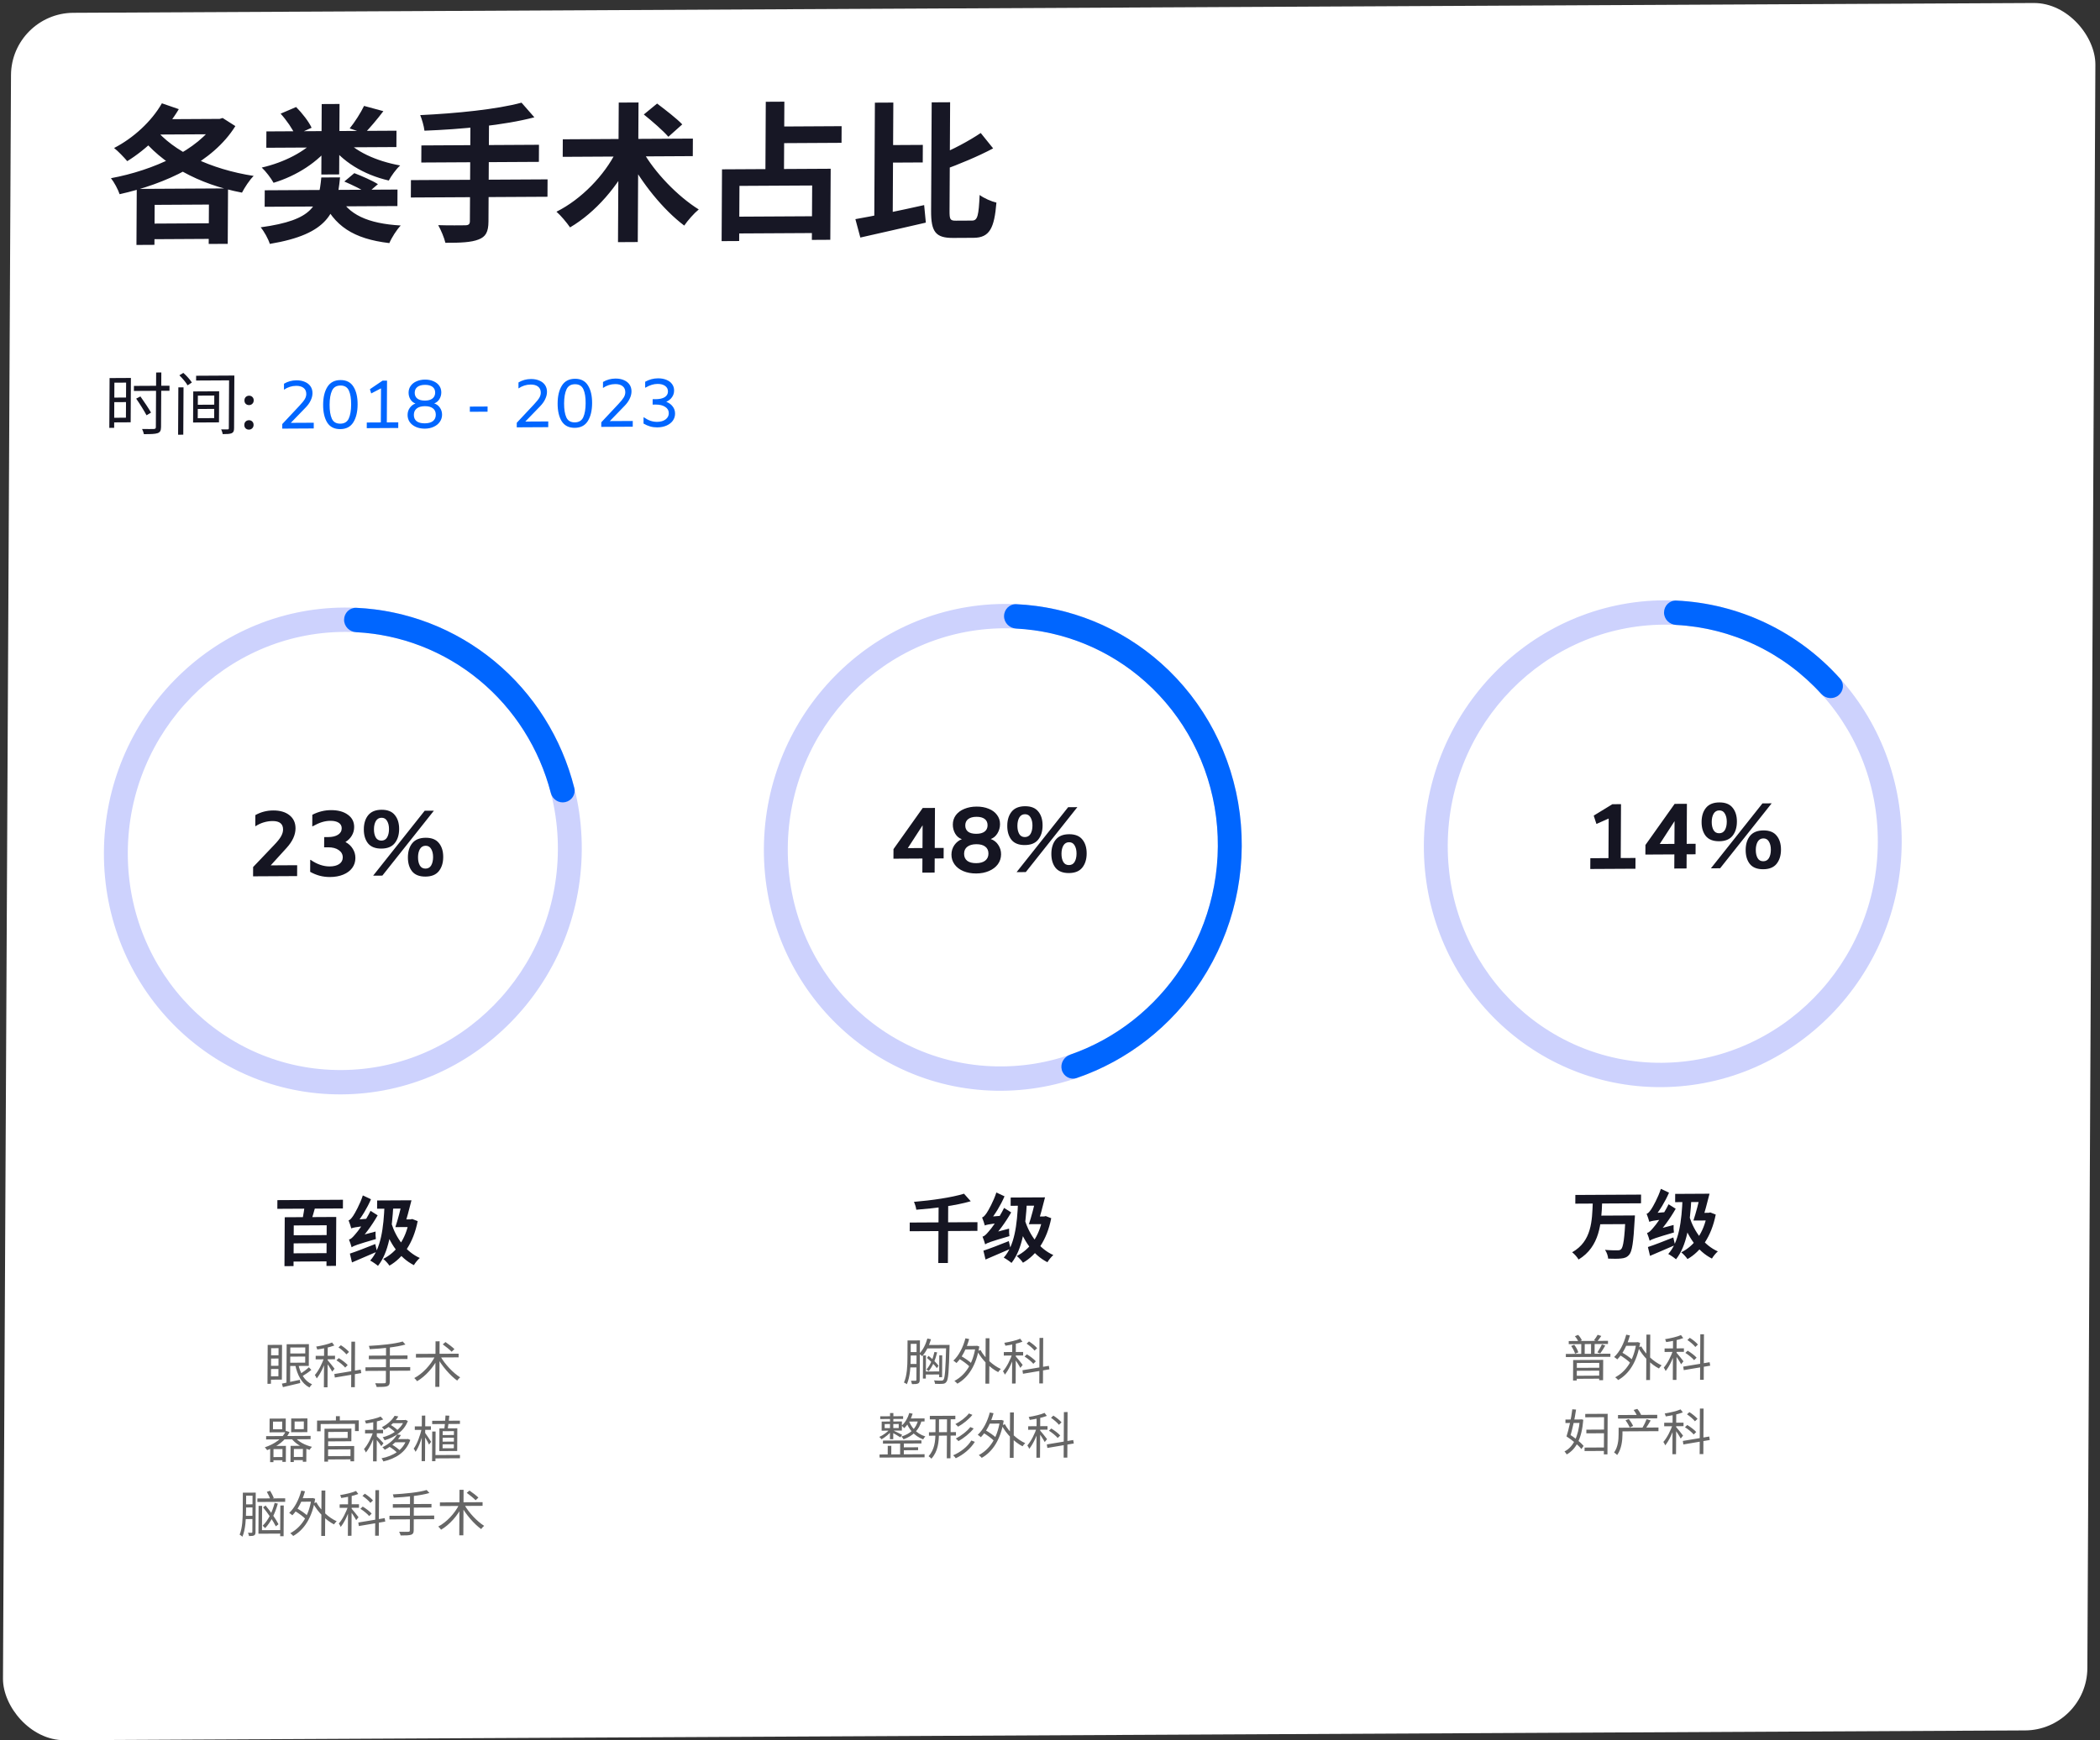 <svg width="339" height="281" viewBox="0 0 339 281" fill="none" xmlns="http://www.w3.org/2000/svg">
    <rect x="0" y="0" width="339" height="281" fill="#333333" stroke="none"/>
    <rect width="336.478" height="278.931" rx="10" transform="matrix(1 -0.005 -0.005 1 1.826 2.118)" fill="white"/>
    <path d="M93.915 137.198C93.798 158.905 76.434 176.597 55.132 176.714C33.831 176.831 16.657 159.329 16.774 137.622C16.891 115.914 34.254 98.222 55.556 98.105C76.858 97.988 94.032 115.491 93.915 137.198ZM20.631 137.6C20.526 157.137 35.982 172.889 55.154 172.783C74.325 172.678 89.952 156.755 90.058 137.219C90.163 117.683 74.707 101.931 55.535 102.036C36.363 102.141 20.736 118.064 20.631 137.6Z" fill="#CDD2FD"/>
    <path d="M55.545 100.071C55.551 98.985 56.437 98.095 57.52 98.146C65.667 98.524 73.478 101.53 79.812 106.756C86.168 112 90.677 119.183 92.709 127.244C92.968 128.269 92.294 129.291 91.256 129.519C90.207 129.75 89.186 129.082 88.918 128.047C87.064 120.879 83.029 114.494 77.365 109.821C71.715 105.16 64.76 102.461 57.499 102.082C56.416 102.025 55.54 101.156 55.545 100.071Z" fill="#0066FF"/>
    <path d="M47.972 139.709L47.963 141.464L40.853 141.503L40.861 140.003L44.225 136.475C44.778 135.902 45.161 135.425 45.373 135.044C45.585 134.663 45.692 134.297 45.694 133.947C45.699 133.027 45.131 132.57 43.991 132.577C43.521 132.579 43.046 132.652 42.565 132.794C42.094 132.937 41.643 133.149 41.212 133.432L41.221 131.617C42.104 131.122 43.06 130.872 44.09 130.866C45.2 130.86 46.079 131.115 46.726 131.632C47.383 132.148 47.709 132.861 47.705 133.771C47.699 134.811 47.223 135.854 46.278 136.899L43.698 139.733L47.972 139.709ZM55.764 135.962C56.273 136.229 56.666 136.592 56.943 137.05C57.231 137.499 57.373 137.998 57.37 138.548C57.367 139.158 57.194 139.694 56.852 140.156C56.509 140.617 56.027 140.975 55.406 141.229C54.784 141.482 54.079 141.611 53.289 141.615C52.709 141.618 52.154 141.551 51.625 141.414C51.106 141.277 50.587 141.065 50.069 140.778L50.079 138.843L50.139 138.843C51.175 139.557 52.203 139.911 53.223 139.906C53.863 139.902 54.374 139.774 54.755 139.522C55.136 139.26 55.328 138.904 55.331 138.454C55.333 137.964 55.12 137.57 54.692 137.273C54.264 136.965 53.685 136.813 52.955 136.817L52.325 136.821L52.334 135.171L52.964 135.167C53.644 135.163 54.179 135.036 54.571 134.783C54.962 134.531 55.159 134.185 55.161 133.745C55.163 133.355 55 133.056 54.671 132.848C54.352 132.64 53.903 132.537 53.323 132.54C52.873 132.543 52.417 132.615 51.957 132.758C51.506 132.9 51.01 133.123 50.468 133.426L50.408 133.426L50.418 131.566C51.371 131.071 52.372 130.821 53.422 130.815C54.562 130.809 55.471 131.054 56.148 131.55C56.835 132.036 57.177 132.704 57.172 133.554C57.169 134.054 57.042 134.515 56.79 134.936C56.547 135.348 56.206 135.689 55.764 135.962ZM61.565 137.025C60.595 137.03 59.877 136.749 59.41 136.182C58.953 135.604 58.727 134.846 58.732 133.906C58.737 132.966 58.971 132.209 59.434 131.637C59.907 131.054 60.629 130.76 61.599 130.755C62.569 130.75 63.282 131.036 63.739 131.613C64.206 132.181 64.437 132.934 64.432 133.874C64.427 134.814 64.188 135.576 63.715 136.158C63.251 136.731 62.535 137.02 61.565 137.025ZM70.043 130.904L61.721 141.389L60.236 141.397L68.558 130.912L70.043 130.904ZM61.572 135.735C61.982 135.733 62.288 135.561 62.49 135.22C62.691 134.869 62.794 134.423 62.797 133.883C62.8 133.353 62.697 132.914 62.489 132.565C62.291 132.216 61.992 132.043 61.592 132.045C61.192 132.047 60.886 132.224 60.674 132.575C60.472 132.926 60.37 133.367 60.367 133.897C60.364 134.437 60.462 134.881 60.66 135.23C60.858 135.569 61.162 135.737 61.572 135.735ZM68.68 141.546C67.71 141.551 66.992 141.27 66.525 140.702C66.068 140.125 65.842 139.366 65.847 138.426C65.852 137.486 66.086 136.73 66.549 136.158C67.022 135.575 67.744 135.281 68.714 135.276C69.684 135.27 70.397 135.556 70.854 136.134C71.321 136.701 71.552 137.455 71.547 138.395C71.542 139.335 71.303 140.096 70.83 140.679C70.367 141.251 69.65 141.54 68.68 141.546ZM68.687 140.256C69.097 140.253 69.403 140.082 69.605 139.741C69.807 139.389 69.909 138.944 69.912 138.404C69.915 137.874 69.812 137.435 69.604 137.086C69.406 136.737 69.107 136.563 68.707 136.566C68.307 136.568 68.001 136.745 67.789 137.096C67.587 137.447 67.485 137.887 67.482 138.417C67.479 138.957 67.577 139.402 67.775 139.751C67.973 140.09 68.277 140.258 68.687 140.256Z" fill="#151522"/>
    <path d="M43.531 217.166L45.531 217.155L45.501 222.771L43.501 222.782L43.503 222.238L44.943 222.23L44.968 217.694L43.528 217.702L43.531 217.166ZM43.522 218.846L45.282 218.837L45.279 219.365L43.519 219.374L43.522 218.846ZM43.513 220.542L45.273 220.533L45.27 221.053L43.51 221.062L43.513 220.542ZM43.211 217.168L43.771 217.165L43.737 223.445L43.177 223.448L43.211 217.168ZM46.275 217.063L46.867 217.06L46.833 223.428L46.24 223.511L46.275 217.063ZM46.571 217.062L49.867 217.043L49.848 220.555L46.552 220.573L46.555 220.046L49.267 220.031L49.28 217.575L46.568 217.59L46.571 217.062ZM46.579 218.557L49.531 218.541L49.528 219.045L46.576 219.061L46.579 218.557ZM45.505 223.419C46.226 223.279 47.331 223.041 48.412 222.803L48.465 223.323C47.472 223.568 46.439 223.806 45.67 223.986L45.505 223.419ZM48.146 220.253C48.466 221.763 49.171 223.007 50.376 223.528C50.239 223.649 50.054 223.882 49.957 224.043C48.705 223.402 48 222.061 47.649 220.351L48.146 220.253ZM49.863 220.779L50.261 221.201C49.803 221.58 49.209 221.983 48.751 222.249L48.425 221.867C48.859 221.601 49.501 221.133 49.863 220.779ZM52.322 217.334L52.906 217.331L52.87 224.011L52.285 224.014L52.322 217.334ZM50.961 218.933L54.081 218.916L54.078 219.484L50.958 219.501L50.961 218.933ZM52.344 219.142L52.719 219.3C52.393 220.429 51.745 221.833 51.125 222.58C51.07 222.413 50.928 222.165 50.824 222.03C51.404 221.387 52.05 220.135 52.344 219.142ZM53.604 216.775L53.97 217.261C53.232 217.553 52.127 217.775 51.214 217.908C51.183 217.772 51.104 217.573 51.041 217.437C51.946 217.288 52.995 217.05 53.604 216.775ZM52.861 219.595C53.068 219.81 53.831 220.774 54.006 221.013L53.627 221.487C53.437 221.104 52.818 220.155 52.58 219.844L52.861 219.595ZM56.725 216.646L57.317 216.643L57.277 223.994L56.685 223.998L56.725 216.646ZM53.969 221.869L58.229 221.157L58.322 221.717L54.054 222.436L53.969 221.869ZM54.64 217.569L55.026 217.215C55.504 217.516 56.07 217.969 56.34 218.304L55.922 218.698C55.668 218.364 55.11 217.887 54.64 217.569ZM54.309 219.651L54.687 219.297C55.205 219.606 55.834 220.083 56.129 220.425L55.727 220.827C55.432 220.477 54.827 219.976 54.309 219.651ZM65.005 216.616L65.45 217.102C64 217.534 61.631 217.763 59.686 217.853C59.671 217.702 59.6 217.462 59.545 217.326C61.45 217.228 63.787 216.999 65.005 216.616ZM59.545 218.902L65.785 218.868L65.781 219.444L59.542 219.478L59.545 218.902ZM58.999 220.785L66.222 220.745L66.219 221.329L58.995 221.369L58.999 220.785ZM62.32 217.479L62.944 217.476L62.914 223.14C62.911 223.564 62.782 223.748 62.478 223.846C62.173 223.944 61.653 223.962 60.805 223.959C60.766 223.791 60.656 223.52 60.561 223.36C61.224 223.381 61.864 223.369 62.041 223.36C62.225 223.359 62.289 223.303 62.29 223.135L62.32 217.479ZM71.08 218.975C71.793 220.259 73.145 221.691 74.285 222.405C74.132 222.526 73.915 222.759 73.802 222.928C72.671 222.118 71.351 220.589 70.575 219.178L71.08 218.975ZM70.24 218.987L70.775 219.185C70.006 220.773 68.67 222.252 67.33 223.027C67.219 222.868 67.02 222.637 66.877 222.518C68.201 221.831 69.544 220.407 70.24 218.987ZM67.146 218.62L74.034 218.583L74.031 219.175L67.143 219.212L67.146 218.62ZM70.309 216.587L70.965 216.584L70.925 223.935L70.269 223.939L70.309 216.587ZM71.474 217.077L71.916 216.706C72.402 217.04 73.04 217.524 73.358 217.842L72.907 218.269C72.597 217.943 71.968 217.434 71.474 217.077ZM44.072 229.555L44.065 230.795L45.545 230.787L45.552 229.547L44.072 229.555ZM43.523 229.07L46.131 229.055L46.119 231.271L43.511 231.286L43.523 229.07ZM47.56 229.536L47.553 230.776L49.041 230.767L49.048 229.527L47.56 229.536ZM47.011 229.051L49.627 229.036L49.615 231.252L46.999 231.267L47.011 229.051ZM42.963 231.897L50.139 231.857L50.136 232.393L42.961 232.433L42.963 231.897ZM43.889 235.283L45.833 235.273L45.83 235.785L43.886 235.795L43.889 235.283ZM47.177 235.265L49.137 235.255L49.134 235.767L47.174 235.777L47.177 235.265ZM47.555 232.015C48.095 232.748 49.227 233.366 50.362 233.624C50.225 233.745 50.064 233.962 49.975 234.114C48.801 233.785 47.645 233.095 47.009 232.234L47.555 232.015ZM43.619 233.485L46.155 233.471L46.141 236.055L45.589 236.058L45.6 233.986L44.152 233.994L44.141 236.098L43.605 236.101L43.619 233.485ZM46.907 233.467L49.459 233.453L49.445 236.037L48.885 236.04L48.896 233.968L47.44 233.976L47.429 236.08L46.893 236.083L46.907 233.467ZM46.16 231.047L46.743 231.236C46.095 232.615 44.794 233.559 43.119 234.16C43.048 234.032 42.865 233.809 42.746 233.706C44.357 233.153 45.617 232.282 46.16 231.047ZM52.385 230.701L52.985 230.698L52.957 236.018L52.357 236.021L52.385 230.701ZM52.697 230.699L56.729 230.677L56.718 232.725L52.686 232.747L52.689 232.219L56.121 232.2L56.127 231.208L52.695 231.227L52.697 230.699ZM52.666 233.515L57.178 233.491L57.165 235.963L56.573 235.966L56.583 234.03L52.663 234.051L52.666 233.515ZM52.673 235.131L56.913 235.108L56.911 235.644L52.671 235.667L52.673 235.131ZM54.228 228.675L54.86 228.672L54.854 229.855L54.222 229.859L54.228 228.675ZM51.185 229.38L57.92 229.343L57.911 231.079L57.303 231.082L57.309 229.914L51.766 229.944L51.759 231.112L51.175 231.116L51.185 229.38ZM63.7 228.615L64.3 228.716C63.831 229.494 63.107 230.266 62.024 230.864C61.945 230.736 61.77 230.545 61.642 230.458C62.645 229.949 63.345 229.233 63.7 228.615ZM63.504 229.312L65.448 229.301L65.446 229.797L63.15 229.81L63.504 229.312ZM65.24 229.302L65.352 229.302L65.457 229.269L65.84 229.451C65.198 231.135 63.697 232.095 62.087 232.568C62.032 232.424 61.881 232.201 61.778 232.081C63.26 231.713 64.704 230.801 65.24 229.398L65.24 229.302ZM62.667 230.381L63.052 230.074C63.491 230.328 64.009 230.725 64.263 231.02L63.861 231.358C63.623 231.071 63.097 230.65 62.667 230.381ZM64.108 231.621L64.715 231.721C64.199 232.596 63.362 233.457 62.111 234.103C62.031 233.968 61.856 233.777 61.729 233.69C62.908 233.131 63.712 232.327 64.108 231.621ZM63.88 232.382L65.792 232.371L65.789 232.883L63.517 232.896L63.88 232.382ZM65.616 232.372L65.736 232.372L65.848 232.347L66.231 232.513C65.54 234.541 63.831 235.534 61.892 235.985C61.829 235.833 61.695 235.602 61.591 235.474C63.401 235.12 65.038 234.183 65.615 232.468L65.616 232.372ZM62.825 233.588L63.235 233.249C63.746 233.526 64.343 233.971 64.629 234.298L64.204 234.676C63.925 234.341 63.336 233.889 62.825 233.588ZM60.257 229.29L60.841 229.287L60.805 235.967L60.221 235.97L60.257 229.29ZM58.936 230.889L61.84 230.873L61.837 231.441L58.933 231.457L58.936 230.889ZM60.279 231.098L60.654 231.256C60.328 232.385 59.681 233.789 59.06 234.536C59.005 234.368 58.863 234.121 58.759 233.986C59.339 233.343 59.986 232.091 60.279 231.098ZM61.444 228.739L61.865 229.201C61.127 229.501 60.006 229.731 59.078 229.864C59.046 229.728 58.967 229.537 58.896 229.401C59.801 229.244 60.858 229.015 61.444 228.739ZM60.803 231.911C61.002 232.086 61.749 232.841 61.908 233.041L61.554 233.515C61.364 233.188 60.768 232.431 60.521 232.152L60.803 231.911ZM69.767 229.422L74.248 229.397L74.245 229.925L69.765 229.95L69.767 229.422ZM70.026 234.956L74.25 234.933L74.247 235.469L70.023 235.492L70.026 234.956ZM71.916 228.57L72.532 228.598C72.464 229.367 72.355 230.319 72.247 230.936L71.712 230.867C71.803 230.274 71.888 229.306 71.916 228.57ZM69.774 231.157L70.318 231.154L70.292 235.938L69.748 235.941L69.774 231.157ZM71.457 232.156L71.453 232.788L73.269 232.778L73.273 232.146L71.457 232.156ZM71.451 233.22L71.448 233.86L73.263 233.85L73.267 233.21L71.451 233.22ZM71.462 231.1L71.459 231.724L73.275 231.714L73.278 231.09L71.462 231.1ZM70.937 230.647L73.825 230.631L73.805 234.295L70.917 234.311L70.937 230.647ZM66.963 230.325L69.563 230.311L69.56 230.879L66.96 230.893L66.963 230.325ZM68.1 228.583L68.652 228.58L68.612 235.932L68.061 235.935L68.1 228.583ZM68.073 230.655L68.44 230.781C68.186 232.046 67.649 233.625 67.085 234.428C67.022 234.276 66.879 234.045 66.783 233.918C67.315 233.195 67.843 231.8 68.073 230.655ZM68.597 231.332C68.772 231.555 69.447 232.575 69.597 232.814L69.259 233.264C69.085 232.857 68.522 231.9 68.324 231.589L68.597 231.332ZM42.469 243.395L42.871 243.097C43.658 244.052 44.563 245.327 44.959 246.125L44.525 246.463C44.145 245.666 43.256 244.351 42.469 243.395ZM44.337 242.681L44.849 242.79C44.408 244.384 43.704 245.812 42.803 246.753C42.716 246.657 42.517 246.451 42.406 246.355C43.298 245.494 43.953 244.155 44.337 242.681ZM41.549 241.96L46.037 241.935L46.034 242.503L41.546 242.528L41.549 241.96ZM41.743 243.159L42.311 243.156L42.29 247.084L45.602 247.066L45.599 247.634L41.718 247.655L41.743 243.159ZM45.255 243.1L45.807 243.097L45.78 248.057L45.228 248.06L45.255 243.1ZM43.075 240.896L43.604 240.717C43.826 241.076 44.079 241.57 44.198 241.873L43.645 242.077C43.534 241.765 43.289 241.271 43.075 240.896ZM39.394 241.028L41.09 241.019L41.088 241.507L39.392 241.516L39.394 241.028ZM40.77 241.02L41.282 241.018L41.248 247.385C41.246 247.665 41.19 247.834 41.021 247.923C40.845 248.02 40.596 248.029 40.197 248.031C40.181 247.887 40.103 247.648 40.031 247.496C40.295 247.511 40.535 247.509 40.623 247.509C40.703 247.5 40.736 247.476 40.736 247.38L40.77 241.02ZM39.202 241.029L39.738 241.026L39.722 243.978C39.716 245.194 39.634 246.962 39.132 248.141C39.037 248.038 38.806 247.871 38.686 247.808C39.14 246.701 39.18 245.133 39.186 243.989L39.202 241.029ZM39.336 242.916L41.04 242.907L41.037 243.411L39.333 243.42L39.336 242.916ZM39.326 244.772L41.03 244.763L41.027 245.283L39.323 245.292L39.326 244.772ZM48.397 241.922L50.437 241.911L50.434 242.479L48.394 242.49L48.397 241.922ZM51.9 240.679L52.516 240.676L52.476 248.012L51.86 248.015L51.9 240.679ZM47.514 243.935L47.829 243.493C48.499 243.858 49.32 244.421 49.709 244.827L49.371 245.325C48.989 244.911 48.184 244.315 47.514 243.935ZM48.636 240.689L49.235 240.806C48.803 242.376 48.091 243.772 47.19 244.681C47.087 244.578 46.832 244.387 46.688 244.292C47.581 243.471 48.252 242.139 48.636 240.689ZM51.065 242.58C51.739 243.832 53.06 245.065 54.353 245.642C54.208 245.762 54.023 245.987 53.918 246.148C52.618 245.483 51.305 244.162 50.56 242.775L51.065 242.58ZM50.269 241.912L50.381 241.912L50.493 241.887L50.877 242.013C50.38 245.127 49.05 247.047 47.332 248.016C47.229 247.881 46.998 247.666 46.855 247.571C48.563 246.665 49.837 244.898 50.268 242.048L50.269 241.912ZM56.192 241.312L56.776 241.308L56.74 247.988L56.156 247.992L56.192 241.312ZM54.831 242.911L57.951 242.894L57.948 243.462L54.828 243.479L54.831 242.911ZM56.214 243.119L56.589 243.277C56.263 244.407 55.616 245.811 54.996 246.558C54.941 246.39 54.798 246.143 54.695 246.008C55.274 245.364 55.921 244.113 56.214 243.119ZM57.475 240.753L57.84 241.239C57.103 241.531 55.998 241.753 55.085 241.886C55.054 241.75 54.975 241.55 54.912 241.415C55.816 241.266 56.866 241.028 57.475 240.753ZM56.732 243.573C56.939 243.787 57.701 244.751 57.876 244.99L57.498 245.464C57.308 245.081 56.689 244.133 56.45 243.822L56.732 243.573ZM60.596 240.623L61.188 240.62L61.148 247.972L60.556 247.975L60.596 240.623ZM57.84 245.846L62.099 245.135L62.192 245.694L57.925 246.414L57.84 245.846ZM58.511 241.547L58.897 241.193C59.375 241.494 59.941 241.947 60.211 242.282L59.792 242.676C59.538 242.341 58.981 241.864 58.511 241.547ZM58.179 243.629L58.557 243.275C59.076 243.584 59.705 244.06 59.999 244.403L59.597 244.805C59.303 244.454 58.698 243.954 58.179 243.629ZM68.875 240.594L69.321 241.08C67.871 241.511 65.501 241.74 63.557 241.831C63.542 241.679 63.471 241.44 63.416 241.304C65.32 241.205 67.657 240.977 68.875 240.594ZM63.415 242.88L69.655 242.846L69.652 243.422L63.412 243.456L63.415 242.88ZM62.869 244.763L70.093 244.723L70.09 245.307L62.866 245.347L62.869 244.763ZM66.191 241.457L66.815 241.453L66.784 247.117C66.782 247.541 66.653 247.726 66.349 247.824C66.044 247.921 65.524 247.94 64.676 247.937C64.637 247.769 64.526 247.498 64.431 247.338C65.095 247.358 65.735 247.347 65.911 247.338C66.095 247.337 66.159 247.281 66.16 247.113L66.191 241.457ZM74.95 242.953C75.663 244.237 77.016 245.669 78.156 246.383C78.003 246.504 77.786 246.737 77.673 246.905C76.541 246.096 75.222 244.567 74.445 243.155L74.95 242.953ZM74.11 242.965L74.645 243.162C73.877 244.75 72.541 246.23 71.201 247.005C71.09 246.846 70.891 246.615 70.748 246.495C72.071 245.808 73.415 244.385 74.11 242.965ZM71.016 242.598L77.904 242.56L77.901 243.152L71.013 243.19L71.016 242.598ZM74.179 240.565L74.835 240.561L74.796 247.913L74.14 247.917L74.179 240.565ZM75.345 241.054L75.787 240.684C76.273 241.017 76.91 241.502 77.228 241.82L76.778 242.247C76.468 241.92 75.839 241.412 75.345 241.054Z" fill="#666666"/>
    <path d="M44.779 193.788L55.363 193.729L55.355 195.133L44.771 195.192L44.779 193.788ZM47.004 199.463L53.256 199.429L53.249 200.737L46.997 200.771L47.004 199.463ZM47.024 202.379L53.096 202.345L53.089 203.677L47.017 203.711L47.024 202.379ZM49.216 194.279L50.966 194.63C50.685 195.615 50.403 196.661 50.159 197.358L48.793 197.017C48.965 196.26 49.151 195.119 49.216 194.279ZM45.964 196.553L54.28 196.507L54.237 204.403L52.701 204.412L52.736 197.848L47.421 197.877L47.385 204.441L45.921 204.449L45.964 196.553ZM62.079 194.388L63.506 194.441C63.279 198.762 62.745 202.22 61.017 204.402C60.778 204.187 60.108 203.723 59.761 203.545C61.476 201.651 61.937 198.349 62.079 194.388ZM60.882 193.843L65.634 193.817L65.626 195.149L60.874 195.175L60.882 193.843ZM64.993 196.904L66.409 196.897L66.402 198.133L64.614 198.142L64.993 196.904ZM66.025 196.899L66.289 196.897L66.541 196.836L67.427 197.179C66.724 200.747 65.019 203.144 62.865 204.368C62.663 204.045 62.162 203.508 61.863 203.281C63.956 202.226 65.479 200.166 66.023 197.175L66.025 196.899ZM63.178 197.514C63.945 199.958 65.541 202.133 67.767 203.129C67.454 203.395 67.019 203.925 66.813 204.286C64.456 203.087 62.885 200.732 61.952 197.869L63.178 197.514ZM64.974 193.821L66.426 193.813C66.07 195.267 65.58 197.033 65.238 198.139L63.822 198.147C64.213 196.993 64.678 195.214 64.974 193.821ZM56.761 201.401C56.691 201.138 56.49 200.503 56.336 200.156C56.648 200.082 56.926 199.805 57.312 199.346C57.735 198.9 59.004 197.189 59.817 195.517L60.965 196.243C60.044 197.867 58.835 199.506 57.653 200.701L57.653 200.725C57.653 200.725 56.763 201.149 56.761 201.401ZM56.761 201.401L56.636 200.226L57.214 199.767L60.627 198.86C60.601 199.22 60.634 199.772 60.68 200.072C57.579 200.977 57.086 201.172 56.761 201.401ZM56.706 198.354C56.635 198.078 56.423 197.419 56.269 197.06C56.521 196.987 56.726 196.734 57.005 196.336C57.27 195.951 58.119 194.446 58.57 193.028L59.887 193.645C59.279 195.064 58.359 196.581 57.465 197.642L57.465 197.666C57.465 197.666 56.707 198.114 56.706 198.354ZM56.706 198.354L56.675 197.346L57.265 196.959L59.282 196.792C59.208 197.14 59.145 197.656 59.132 197.944C57.331 198.146 56.946 198.244 56.706 198.354ZM56.48 202.423C57.501 202.093 59.089 201.473 60.58 200.876L60.861 202.111C59.478 202.718 57.999 203.35 56.82 203.849L56.48 202.423Z" fill="#151522"/>
    <path d="M200.452 136.613C200.335 158.32 182.972 176.012 161.67 176.129C140.369 176.246 123.195 158.743 123.312 137.036C123.429 115.329 140.792 97.637 162.094 97.52C183.396 97.403 200.569 114.905 200.452 136.613ZM127.169 137.015C127.064 156.552 142.52 172.304 161.692 172.198C180.863 172.093 196.49 156.17 196.595 136.634C196.701 117.097 181.244 101.345 162.073 101.451C142.901 101.556 127.274 117.479 127.169 137.015Z" fill="#CDD2FD"/>
    <path d="M162.083 99.485C162.089 98.4 162.975 97.51 164.058 97.56C172.685 97.961 180.921 101.307 187.424 107.091C194.42 113.313 198.935 121.934 200.134 131.354C201.332 140.775 199.133 150.356 193.942 158.32C189.119 165.721 182.019 171.258 173.806 174.07C172.77 174.424 171.682 173.806 171.403 172.754C171.128 171.716 171.745 170.647 172.765 170.293C180.093 167.747 186.425 162.785 190.736 156.171C195.407 149.003 197.387 140.38 196.309 131.901C195.23 123.423 191.166 115.664 184.87 110.065C179.067 104.903 171.73 101.898 164.037 101.497C162.954 101.44 162.078 100.571 162.083 99.485Z" fill="#0066FF"/>
    <path d="M152.327 138.611L150.887 138.619L150.875 140.899L148.895 140.91L148.907 138.63L144.227 138.656L144.235 137.111L148.951 130.47L150.931 130.459L150.896 136.924L152.336 136.916L152.327 138.611ZM148.916 136.935L148.936 133.26L146.546 136.948L148.916 136.935ZM157.595 141.042C156.815 141.046 156.121 140.92 155.512 140.664C154.904 140.407 154.431 140.045 154.093 139.576C153.756 139.108 153.589 138.579 153.592 137.989C153.595 137.419 153.753 136.908 154.065 136.457C154.388 136.005 154.789 135.688 155.27 135.505C154.821 135.358 154.463 135.06 154.195 134.611C153.938 134.163 153.81 133.673 153.813 133.143C153.816 132.573 153.979 132.067 154.301 131.626C154.634 131.184 155.09 130.846 155.672 130.613C156.253 130.37 156.909 130.246 157.639 130.242C158.379 130.238 159.033 130.355 159.602 130.592C160.18 130.818 160.629 131.151 160.946 131.589C161.274 132.017 161.436 132.516 161.433 133.086C161.43 133.616 161.293 134.107 161.02 134.559C160.748 135.01 160.386 135.317 159.935 135.48C160.464 135.667 160.872 135.989 161.16 136.448C161.458 136.896 161.605 137.395 161.602 137.945C161.599 138.545 161.426 139.081 161.083 139.553C160.741 140.015 160.264 140.378 159.652 140.641C159.051 140.904 158.365 141.038 157.595 141.042ZM157.615 134.637C158.185 134.634 158.625 134.517 158.937 134.285C159.258 134.043 159.42 133.702 159.422 133.262C159.425 132.823 159.271 132.483 158.963 132.245C158.654 132.007 158.21 131.889 157.63 131.892C157.05 131.896 156.604 132.018 156.293 132.26C155.981 132.501 155.825 132.842 155.822 133.282C155.82 133.722 155.973 134.061 156.282 134.3C156.59 134.528 157.035 134.641 157.615 134.637ZM157.589 139.377C158.219 139.374 158.705 139.236 159.046 138.964C159.388 138.692 159.56 138.317 159.563 137.837C159.565 137.347 159.397 136.972 159.059 136.714C158.72 136.446 158.236 136.314 157.606 136.317C156.986 136.321 156.5 136.458 156.149 136.73C155.807 136.992 155.635 137.368 155.633 137.858C155.63 138.348 155.798 138.727 156.136 138.995C156.475 139.253 156.959 139.381 157.589 139.377ZM165.436 136.454C164.466 136.46 163.748 136.179 163.281 135.611C162.824 135.034 162.598 134.275 162.603 133.335C162.608 132.395 162.843 131.639 163.306 131.066C163.779 130.484 164.5 130.19 165.47 130.184C166.44 130.179 167.154 130.465 167.611 131.043C168.077 131.61 168.308 132.364 168.303 133.304C168.298 134.244 168.059 135.005 167.586 135.588C167.123 136.16 166.406 136.449 165.436 136.454ZM173.914 130.333L165.593 140.818L164.108 140.826L172.429 130.341L173.914 130.333ZM165.443 135.164C165.853 135.162 166.159 134.99 166.361 134.649C166.563 134.298 166.665 133.853 166.668 133.313C166.671 132.783 166.569 132.343 166.36 131.994C166.162 131.646 165.863 131.472 165.463 131.474C165.063 131.477 164.757 131.653 164.545 132.004C164.344 132.356 164.241 132.796 164.238 133.326C164.235 133.866 164.333 134.31 164.531 134.659C164.729 134.998 165.033 135.167 165.443 135.164ZM172.552 140.975C171.582 140.98 170.863 140.699 170.396 140.132C169.94 139.554 169.714 138.796 169.719 137.856C169.724 136.916 169.958 136.159 170.421 135.587C170.894 135.004 171.616 134.71 172.586 134.705C173.556 134.7 174.269 134.986 174.726 135.563C175.193 136.131 175.424 136.884 175.419 137.824C175.414 138.764 175.174 139.526 174.701 140.108C174.238 140.681 173.522 140.97 172.552 140.975ZM172.559 139.685C172.969 139.683 173.275 139.511 173.476 139.17C173.678 138.819 173.781 138.373 173.784 137.833C173.787 137.303 173.684 136.864 173.476 136.515C173.278 136.166 172.979 135.993 172.579 135.995C172.179 135.997 171.873 136.174 171.661 136.525C171.459 136.876 171.357 137.317 171.354 137.847C171.351 138.387 171.448 138.831 171.646 139.18C171.845 139.519 172.149 139.687 172.559 139.685Z" fill="#151522"/>
    <path d="M146.768 216.447L148.328 216.439L148.325 216.991L146.765 216.999L146.768 216.447ZM149.293 221.465L151.765 221.452L151.762 221.94L149.29 221.953L149.293 221.465ZM146.726 218.327L148.222 218.319L148.219 218.871L146.723 218.879L146.726 218.327ZM146.707 220.247L148.219 220.239L148.216 220.799L146.704 220.807L146.707 220.247ZM146.504 216.449L147.024 216.446L147.008 219.318C147.002 220.558 146.928 222.326 146.394 223.513C146.29 223.417 146.059 223.291 145.923 223.244C146.433 222.113 146.482 220.505 146.488 219.321L146.504 216.449ZM147.968 216.441L148.504 216.438L148.47 222.814C148.468 223.118 148.403 223.294 148.21 223.391C148.01 223.488 147.722 223.506 147.218 223.5C147.195 223.365 147.124 223.109 147.053 222.949C147.397 222.963 147.701 222.962 147.789 222.953C147.893 222.945 147.933 222.912 147.934 222.8L147.968 216.441ZM149.532 217.184L152.98 217.165L152.977 217.717L149.529 217.736L149.532 217.184ZM152.74 217.166L153.284 217.163C153.284 217.163 153.283 217.395 153.282 217.475C153.181 221.42 153.094 222.74 152.788 223.118C152.626 223.359 152.45 223.424 152.17 223.449C151.89 223.483 151.402 223.469 150.938 223.448C150.931 223.288 150.868 223.056 150.765 222.897C151.293 222.942 151.765 222.939 151.965 222.938C152.109 222.938 152.205 222.913 152.293 222.809C152.543 222.519 152.638 221.135 152.739 217.302L152.74 217.166ZM149.705 216.135L150.289 216.26C149.979 217.334 149.462 218.328 148.866 218.988C148.763 218.876 148.516 218.685 148.38 218.598C148.983 218.011 149.436 217.096 149.705 216.135ZM149.003 218.867L149.475 218.864L149.455 222.6L148.983 222.603L149.003 218.867ZM151.627 218.852L152.099 218.85L152.08 222.378L151.608 222.38L151.627 218.852ZM150.846 218.305L151.285 218.374C150.999 219.576 150.529 220.666 149.917 221.398C149.845 221.326 149.662 221.199 149.559 221.136C150.17 220.452 150.6 219.41 150.846 218.305ZM149.641 219.271L149.89 218.934C150.512 219.418 151.188 220.087 151.506 220.533L151.232 220.918C150.914 220.464 150.23 219.756 149.641 219.271ZM155.611 217.335L157.651 217.323L157.648 217.891L155.608 217.903L155.611 217.335ZM159.113 216.091L159.729 216.088L159.69 223.424L159.074 223.427L159.113 216.091ZM154.728 219.347L155.042 218.906C155.712 219.27 156.533 219.833 156.923 220.239L156.584 220.737C156.203 220.323 155.398 219.728 154.728 219.347ZM155.849 216.101L156.449 216.218C156.016 217.788 155.305 219.184 154.404 220.093C154.3 219.99 154.046 219.799 153.902 219.704C154.794 218.883 155.466 217.551 155.849 216.101ZM158.279 217.992C158.952 219.244 160.274 220.477 161.566 221.054C161.422 221.174 161.237 221.399 161.132 221.56C159.831 220.895 158.519 219.574 157.774 218.187L158.279 217.992ZM157.483 217.324L157.595 217.324L157.707 217.299L158.09 217.425C157.593 220.54 156.263 222.459 154.546 223.428C154.443 223.293 154.212 223.078 154.068 222.983C155.777 222.077 157.051 220.311 157.482 217.46L157.483 217.324ZM163.406 216.724L163.99 216.721L163.954 223.4L163.37 223.404L163.406 216.724ZM162.045 218.323L165.165 218.306L165.162 218.874L162.042 218.891L162.045 218.323ZM163.428 218.532L163.803 218.69C163.477 219.819 162.829 221.223 162.209 221.97C162.154 221.802 162.012 221.555 161.908 221.42C162.488 220.777 163.135 219.525 163.428 218.532ZM164.689 216.165L165.054 216.651C164.316 216.943 163.211 217.165 162.299 217.298C162.267 217.162 162.188 216.962 162.125 216.827C163.03 216.678 164.079 216.44 164.689 216.165ZM163.945 218.985C164.152 219.2 164.915 220.163 165.09 220.402L164.711 220.876C164.521 220.493 163.902 219.545 163.664 219.234L163.945 218.985ZM167.809 216.036L168.401 216.032L168.362 223.384L167.77 223.388L167.809 216.036ZM165.053 221.259L169.313 220.547L169.406 221.107L165.138 221.826L165.053 221.259ZM165.724 216.959L166.11 216.605C166.589 216.906 167.154 217.359 167.424 217.694L167.006 218.088C166.752 217.753 166.195 217.276 165.724 216.959ZM165.393 219.041L165.771 218.687C166.289 218.996 166.919 219.472 167.213 219.815L166.811 220.217C166.517 219.867 165.911 219.366 165.393 219.041ZM142.537 232.614L148.745 232.58L148.742 233.076L142.534 233.11L142.537 232.614ZM142.094 228.696L145.79 228.676L145.788 229.116L142.092 229.136L142.094 228.696ZM145.635 233.709L148.211 233.694L148.208 234.166L145.632 234.181L145.635 233.709ZM141.989 234.857L149.253 234.817L149.25 235.321L141.986 235.361L141.989 234.857ZM145.312 232.782L145.912 232.779L145.9 235.083L145.3 235.086L145.312 232.782ZM143.681 228.168L144.217 228.165L144.194 232.389L143.658 232.392L143.681 228.168ZM143.308 233.465L143.884 233.462L143.875 235.118L143.299 235.121L143.308 233.465ZM142.815 229.948L142.812 230.604L145.076 230.592L145.079 229.936L142.815 229.948ZM142.33 229.543L145.593 229.525L145.586 230.997L142.322 231.015L142.33 229.543ZM144.194 230.981C144.473 231.099 145.391 231.558 145.638 231.693L145.34 232.094C145.037 231.88 144.239 231.428 143.896 231.246L144.194 230.981ZM146.785 228.159L147.328 228.276C147.043 229.197 146.551 230.056 145.964 230.611C145.884 230.507 145.677 230.301 145.558 230.205C146.12 229.714 146.548 228.968 146.785 228.159ZM146.628 229.047L149.252 229.033L149.249 229.529L146.385 229.545L146.628 229.047ZM148.227 229.263L148.794 229.323C148.378 230.942 147.357 231.851 145.866 232.411C145.803 232.292 145.628 232.061 145.508 231.965C146.943 231.518 147.891 230.688 148.227 229.263ZM146.69 229.343C147.029 230.349 147.871 231.48 149.372 231.944C149.26 232.049 149.107 232.274 149.026 232.418C147.517 231.866 146.659 230.655 146.297 229.609L146.69 229.343ZM143.619 230.8L144.002 230.966C143.607 231.504 142.868 232.1 142.298 232.407C142.219 232.279 142.06 232.112 141.94 232.025C142.518 231.774 143.24 231.266 143.619 230.8ZM150.102 228.628L154.222 228.606L154.219 229.174L150.099 229.196L150.102 228.628ZM149.96 231.269L154.32 231.245L154.317 231.805L149.957 231.829L149.96 231.269ZM152.877 228.765L153.469 228.762L153.433 235.474L152.841 235.477L152.877 228.765ZM151.021 228.767L151.589 228.764L151.575 231.34C151.567 232.844 151.431 234.357 150.353 235.539C150.258 235.419 150.043 235.228 149.899 235.141C150.881 234.064 151 232.687 151.007 231.343L151.021 228.767ZM156.408 228.234L156.975 228.463C156.379 229.202 155.471 229.919 154.661 230.371C154.557 230.244 154.382 230.061 154.223 229.95C154.993 229.561 155.916 228.884 156.408 228.234ZM156.636 230.432L157.179 230.661C156.559 231.449 155.578 232.222 154.72 232.707C154.625 232.579 154.45 232.396 154.298 232.285C155.116 231.865 156.096 231.131 156.636 230.432ZM156.8 232.599L157.367 232.82C156.681 233.928 155.532 234.886 154.289 235.469C154.194 235.326 154.019 235.111 153.868 234.991C155.054 234.489 156.195 233.603 156.8 232.599ZM159.546 229.312L161.586 229.301L161.583 229.869L159.543 229.88L159.546 229.312ZM163.049 228.069L163.665 228.066L163.625 235.402L163.009 235.405L163.049 228.069ZM158.663 231.325L158.978 230.883C159.648 231.248 160.468 231.811 160.858 232.217L160.52 232.715C160.138 232.301 159.333 231.705 158.663 231.325ZM159.785 228.079L160.384 228.196C159.952 229.766 159.24 231.162 158.339 232.071C158.236 231.967 157.981 231.777 157.837 231.682C158.73 230.861 159.401 229.529 159.785 228.079ZM162.214 229.97C162.888 231.222 164.209 232.455 165.502 233.032C165.357 233.152 165.172 233.377 165.067 233.538C163.767 232.873 162.454 231.552 161.709 230.164L162.214 229.97ZM161.418 229.302L161.53 229.302L161.642 229.277L162.025 229.403C161.529 232.517 160.198 234.437 158.481 235.406C158.378 235.271 158.147 235.056 158.004 234.961C159.712 234.055 160.986 232.288 161.417 229.438L161.418 229.302ZM167.341 228.702L167.925 228.698L167.889 235.378L167.305 235.382L167.341 228.702ZM165.98 230.301L169.1 230.284L169.097 230.852L165.977 230.869L165.98 230.301ZM167.363 230.509L167.738 230.667C167.412 231.797 166.765 233.201 166.145 233.948C166.09 233.78 165.947 233.533 165.844 233.398C166.423 232.754 167.07 231.503 167.363 230.509ZM168.624 228.143L168.989 228.629C168.252 228.921 167.147 229.143 166.234 229.276C166.203 229.14 166.124 228.94 166.06 228.805C166.965 228.656 168.014 228.418 168.624 228.143ZM167.881 230.963C168.088 231.177 168.85 232.141 169.025 232.38L168.647 232.854C168.457 232.471 167.838 231.523 167.599 231.212L167.881 230.963ZM171.744 228.013L172.336 228.01L172.297 235.362L171.705 235.365L171.744 228.013ZM168.988 233.236L173.248 232.525L173.341 233.084L169.073 233.804L168.988 233.236ZM169.66 228.937L170.045 228.583C170.524 228.884 171.089 229.337 171.36 229.672L170.941 230.066C170.687 229.731 170.13 229.254 169.66 228.937ZM169.328 231.019L169.706 230.665C170.225 230.974 170.854 231.45 171.148 231.793L170.746 232.195C170.452 231.844 169.847 231.344 169.328 231.019Z" fill="#666666"/>
    <path d="M146.859 197.408L157.791 197.348L157.784 198.752L146.852 198.812L146.859 197.408ZM151.518 194.683L153.066 194.674L153.016 203.938L151.468 203.947L151.518 194.683ZM155.62 192.752L156.705 193.97C154.242 194.68 150.856 195.119 147.915 195.339C147.88 194.979 147.692 194.392 147.537 194.069C150.419 193.825 153.649 193.363 155.62 192.752ZM164.349 193.916L165.777 193.969C165.55 198.29 165.015 201.748 163.288 203.93C163.049 203.715 162.379 203.251 162.032 203.073C163.746 201.179 164.208 197.877 164.349 193.916ZM163.152 193.371L167.904 193.345L167.897 194.677L163.145 194.703L163.152 193.371ZM167.264 196.432L168.68 196.425L168.673 197.661L166.885 197.67L167.264 196.432ZM168.296 196.427L168.56 196.425L168.812 196.364L169.698 196.707C168.995 200.275 167.29 202.672 165.136 203.896C164.933 203.573 164.432 203.036 164.134 202.809C166.227 201.754 167.75 199.693 168.294 196.703L168.296 196.427ZM165.449 197.042C166.215 199.486 167.812 201.661 170.038 202.657C169.725 202.923 169.29 203.453 169.084 203.814C166.726 202.615 165.155 200.26 164.223 197.397L165.449 197.042ZM167.244 193.349L168.696 193.341C168.341 194.794 167.851 196.561 167.509 197.667L166.093 197.675C166.483 196.521 166.949 194.742 167.244 193.349ZM159.032 200.929C158.961 200.666 158.761 200.031 158.607 199.684C158.919 199.61 159.196 199.332 159.583 198.874C160.005 198.428 161.274 196.717 162.087 195.045L163.235 195.77C162.315 197.395 161.106 199.034 159.924 200.228L159.923 200.252C159.923 200.252 159.033 200.677 159.032 200.929ZM159.032 200.929L158.906 199.754L159.485 199.295L162.897 198.388C162.871 198.748 162.904 199.3 162.951 199.6C159.85 200.505 159.357 200.7 159.032 200.929ZM158.976 197.882C158.906 197.606 158.693 196.947 158.539 196.588C158.792 196.515 158.997 196.262 159.275 195.864C159.541 195.479 160.389 193.974 160.841 192.556L162.158 193.173C161.55 194.592 160.63 196.109 159.736 197.17L159.736 197.194C159.736 197.194 158.978 197.642 158.976 197.882ZM158.976 197.882L158.946 196.874L159.536 196.487L161.553 196.32C161.479 196.668 161.416 197.184 161.402 197.472C159.601 197.674 159.217 197.772 158.976 197.882ZM158.75 201.951C159.772 201.621 161.359 201.001 162.851 200.404L163.132 201.639C161.749 202.246 160.269 202.878 159.091 203.377L158.75 201.951Z" fill="#151522"/>
    <path d="M306.99 136.027C306.873 157.735 289.51 175.426 268.208 175.543C246.906 175.66 229.733 158.158 229.85 136.451C229.967 114.744 247.33 97.052 268.632 96.935C289.934 96.818 307.107 114.32 306.99 136.027ZM233.707 136.43C233.601 155.966 249.058 171.718 268.229 171.613C287.401 171.508 303.028 155.585 303.133 136.049C303.239 116.512 287.782 100.76 268.611 100.865C249.439 100.971 233.812 116.894 233.707 136.43Z" fill="#CDD2FD"/>
    <path d="M268.621 98.9C268.627 97.815 269.512 96.925 270.596 96.975C275.597 97.208 280.502 98.432 285.034 100.586C289.59 102.751 293.669 105.808 297.044 109.578C297.747 110.363 297.622 111.573 296.809 112.26C295.974 112.965 294.734 112.851 294.007 112.05C291.003 108.746 287.394 106.062 283.373 104.151C279.353 102.241 275.008 101.143 270.575 100.911C269.491 100.855 268.616 99.986 268.621 98.9Z" fill="#0066FF"/>
    <path d="M264.017 138.538L264.007 140.278L256.717 140.318L256.727 138.578L259.652 138.562L259.686 132.172L257.762 133.022L257.702 133.023L257.288 131.75L257.289 131.69L260.283 129.859L261.678 129.851L261.632 138.551L264.017 138.538ZM273.711 137.944L272.271 137.952L272.259 140.232L270.279 140.243L270.291 137.963L265.611 137.989L265.619 136.444L270.335 129.803L272.315 129.793L272.28 136.257L273.72 136.25L273.711 137.944ZM270.3 136.268L270.32 132.593L267.93 136.281L270.3 136.268ZM277.519 135.839C276.549 135.844 275.831 135.563 275.364 134.996C274.907 134.418 274.681 133.659 274.686 132.719C274.691 131.779 274.925 131.023 275.388 130.451C275.861 129.868 276.583 129.574 277.553 129.569C278.523 129.563 279.236 129.849 279.693 130.427C280.16 130.994 280.391 131.748 280.386 132.688C280.381 133.628 280.142 134.389 279.669 134.972C279.205 135.544 278.489 135.833 277.519 135.839ZM285.997 129.717L277.675 140.203L276.19 140.211L284.512 129.726L285.997 129.717ZM277.526 134.549C277.936 134.546 278.242 134.375 278.444 134.034C278.646 133.683 278.748 133.237 278.751 132.697C278.754 132.167 278.651 131.728 278.443 131.379C278.245 131.03 277.946 130.857 277.546 130.859C277.146 130.861 276.84 131.038 276.628 131.389C276.426 131.74 276.324 132.18 276.321 132.71C276.318 133.25 276.416 133.695 276.614 134.044C276.812 134.383 277.116 134.551 277.526 134.549ZM284.634 140.359C283.664 140.365 282.946 140.084 282.479 139.516C282.022 138.939 281.796 138.18 281.801 137.24C281.806 136.3 282.04 135.544 282.503 134.971C282.977 134.389 283.698 134.095 284.668 134.089C285.638 134.084 286.351 134.37 286.808 134.948C287.275 135.515 287.506 136.269 287.501 137.209C287.496 138.149 287.257 138.91 286.784 139.493C286.321 140.065 285.604 140.354 284.634 140.359ZM284.641 139.069C285.051 139.067 285.357 138.895 285.559 138.554C285.761 138.203 285.863 137.758 285.866 137.218C285.869 136.688 285.766 136.248 285.558 135.899C285.36 135.551 285.061 135.377 284.661 135.379C284.261 135.382 283.955 135.558 283.743 135.909C283.541 136.261 283.439 136.701 283.436 137.231C283.433 137.771 283.531 138.216 283.729 138.564C283.927 138.903 284.231 139.072 284.641 139.069Z" fill="#151522"/>
    <path d="M253.241 216.542L259.577 216.508L259.575 217.012L253.239 217.046L253.241 216.542ZM252.774 218.625L259.966 218.585L259.963 219.089L252.772 219.129L252.774 218.625ZM255.264 216.739L255.824 216.736L255.813 218.888L255.253 218.891L255.264 216.739ZM256.848 216.73L257.424 216.727L257.413 218.879L256.837 218.882L256.848 216.73ZM253.629 217.34L254.126 217.145C254.42 217.512 254.689 218.022 254.784 218.374L254.262 218.585C254.168 218.241 253.907 217.723 253.629 217.34ZM254.23 215.761L254.759 215.55C255.013 215.805 255.251 216.171 255.362 216.427L254.809 216.678C254.714 216.414 254.468 216.024 254.23 215.761ZM258.59 217.081L259.133 217.27C258.883 217.719 258.576 218.217 258.326 218.538L257.863 218.381C258.097 218.028 258.42 217.474 258.59 217.081ZM257.903 215.533L258.494 215.721C258.284 216.051 258.034 216.372 257.841 216.597L257.314 216.416C257.515 216.175 257.765 215.789 257.903 215.533ZM253.953 219.61L258.801 219.584L258.783 222.864L258.151 222.867L258.166 220.067L254.55 220.087L254.535 222.911L253.935 222.914L253.953 219.61ZM254.274 220.872L258.45 220.85L258.447 221.322L254.272 221.344L254.274 220.872ZM254.275 222.152L258.451 222.129L258.448 222.617L254.273 222.64L254.275 222.152ZM262.28 216.749L264.32 216.737L264.317 217.305L262.277 217.317L262.28 216.749ZM265.782 215.505L266.398 215.502L266.359 222.838L265.743 222.841L265.782 215.505ZM261.397 218.761L261.711 218.32C262.382 218.684 263.202 219.247 263.592 219.653L263.254 220.151C262.872 219.737 262.067 219.142 261.397 218.761ZM262.519 215.515L263.118 215.632C262.685 217.202 261.974 218.598 261.073 219.507C260.97 219.404 260.715 219.213 260.571 219.118C261.464 218.297 262.135 216.965 262.519 215.515ZM264.948 217.406C265.621 218.658 266.943 219.891 268.236 220.468C268.091 220.589 267.906 220.814 267.801 220.974C266.501 220.309 265.188 218.989 264.443 217.601L264.948 217.406ZM264.152 216.738L264.264 216.738L264.376 216.713L264.759 216.839C264.263 219.954 262.932 221.873 261.215 222.842C261.112 222.707 260.881 222.492 260.738 222.397C262.446 221.492 263.72 219.725 264.151 216.874L264.152 216.738ZM270.075 216.138L270.659 216.135L270.623 222.815L270.039 222.818L270.075 216.138ZM268.714 217.737L271.834 217.72L271.831 218.288L268.711 218.305L268.714 217.737ZM270.097 217.946L270.472 218.104C270.146 219.233 269.499 220.637 268.879 221.384C268.824 221.217 268.681 220.969 268.578 220.834C269.157 220.191 269.804 218.939 270.097 217.946ZM271.358 215.579L271.723 216.065C270.986 216.357 269.881 216.579 268.968 216.712C268.937 216.576 268.858 216.377 268.794 216.241C269.699 216.092 270.748 215.854 271.358 215.579ZM270.615 218.399C270.822 218.614 271.584 219.577 271.759 219.816L271.38 220.291C271.191 219.908 270.572 218.959 270.333 218.648L270.615 218.399ZM274.478 215.45L275.07 215.446L275.031 222.798L274.439 222.802L274.478 215.45ZM271.722 220.673L275.982 219.961L276.075 220.521L271.807 221.24L271.722 220.673ZM272.394 216.373L272.779 216.019C273.258 216.32 273.823 216.773 274.093 217.108L273.675 217.502C273.421 217.167 272.864 216.691 272.394 216.373ZM272.062 218.455L272.44 218.101C272.959 218.41 273.588 218.886 273.882 219.229L273.48 219.631C273.186 219.281 272.581 218.78 272.062 218.455ZM252.709 229.217L255.205 229.203L255.202 229.763L252.706 229.777L252.709 229.217ZM255.029 229.204L255.133 229.203L255.237 229.179L255.589 229.249C255.34 232.322 254.427 233.999 252.911 234.855C252.832 234.704 252.681 234.481 252.553 234.369C253.933 233.682 254.798 232.021 255.028 229.324L255.029 229.204ZM252.878 231.944L253.201 231.51C254.094 232.057 255.153 232.875 255.638 233.48L255.283 233.986C254.815 233.373 253.763 232.507 252.878 231.944ZM252.878 231.944C253.236 230.846 253.654 228.963 253.814 227.563L254.422 227.607C254.222 229.072 253.78 230.987 253.413 232.165L252.878 231.944ZM255.797 233.744L259.253 233.725L259.25 234.285L255.794 234.304L255.797 233.744ZM256.084 230.854L259.26 230.837L259.257 231.429L256.081 231.446L256.084 230.854ZM255.906 228.311L259.522 228.291L259.487 234.843L258.911 234.846L258.943 228.838L255.903 228.855L255.906 228.311ZM261.638 230.536L267.726 230.502L267.722 231.094L261.634 231.128L261.638 230.536ZM261.193 228.49L267.529 228.455L267.526 229.023L261.19 229.058L261.193 228.49ZM261.294 230.537L261.918 230.534L261.912 231.638C261.907 232.598 261.755 233.999 261.054 234.947C260.951 234.827 260.688 234.605 260.56 234.533C261.197 233.658 261.283 232.473 261.288 231.625L261.294 230.537ZM262.404 229.347L262.933 229.129C263.195 229.463 263.497 229.941 263.631 230.253L263.086 230.504C262.959 230.192 262.674 229.698 262.404 229.347ZM265.813 229.153L266.468 229.365C266.185 229.839 265.862 230.392 265.596 230.746L265.133 230.548C265.367 230.171 265.659 229.57 265.813 229.153ZM263.717 227.668L264.31 227.497C264.556 227.784 264.802 228.19 264.913 228.462L264.28 228.665C264.185 228.386 263.947 227.971 263.717 227.668ZM270.01 228.138L270.594 228.134L270.558 234.814L269.974 234.818L270.01 228.138ZM268.65 229.737L271.77 229.72L271.767 230.288L268.647 230.305L268.65 229.737ZM270.032 229.945L270.408 230.103C270.082 231.233 269.434 232.637 268.814 233.384C268.759 233.216 268.616 232.969 268.513 232.834C269.092 232.191 269.739 230.939 270.032 229.945ZM271.293 227.579L271.659 228.065C270.921 228.357 269.816 228.579 268.903 228.712C268.872 228.576 268.793 228.376 268.73 228.241C269.634 228.092 270.684 227.854 271.293 227.579ZM270.55 230.399C270.757 230.613 271.52 231.577 271.694 231.816L271.316 232.29C271.126 231.907 270.507 230.959 270.269 230.648L270.55 230.399ZM274.414 227.45L275.006 227.446L274.966 234.798L274.374 234.801L274.414 227.45ZM271.658 232.672L275.917 231.961L276.01 232.521L271.743 233.24L271.658 232.672ZM272.329 228.373L272.715 228.019C273.193 228.32 273.759 228.773 274.029 229.108L273.611 229.502C273.356 229.167 272.799 228.69 272.329 228.373ZM271.998 230.455L272.376 230.101C272.894 230.41 273.523 230.886 273.817 231.229L273.415 231.631C273.121 231.28 272.516 230.78 271.998 230.455Z" fill="#666666"/>
    <path d="M254.307 192.954L264.915 192.896L264.907 194.3L254.299 194.358L254.307 192.954ZM258.129 196.293L262.929 196.267L262.921 197.659L258.121 197.685L258.129 196.293ZM262.413 196.27L263.925 196.261C263.925 196.261 263.91 196.717 263.885 196.898C263.685 200.606 263.473 202.072 262.99 202.614C262.64 203.024 262.255 203.158 261.715 203.209C261.223 203.272 260.395 203.264 259.603 203.233C259.581 202.825 259.381 202.214 259.095 201.82C259.934 201.899 260.762 201.894 261.11 201.893C261.374 201.891 261.53 201.866 261.687 201.721C262.049 201.395 262.249 199.882 262.411 196.51L262.413 196.27ZM257.12 194.127L258.632 194.119C258.506 197.527 258.258 201.296 254.827 203.379C254.601 202.984 254.171 202.495 253.789 202.209C256.966 200.427 257.008 197.091 257.12 194.127ZM271.62 193.327L273.048 193.379C272.82 197.7 272.286 201.159 270.558 203.341C270.319 203.126 269.65 202.662 269.303 202.484C271.017 200.59 271.479 197.288 271.62 193.327ZM270.423 192.782L275.175 192.756L275.168 194.088L270.416 194.114L270.423 192.782ZM274.534 195.843L275.95 195.835L275.944 197.071L274.156 197.081L274.534 195.843ZM275.566 195.837L275.83 195.836L276.083 195.775L276.969 196.118C276.265 199.685 274.561 202.083 272.406 203.306C272.204 202.984 271.703 202.446 271.404 202.22C273.498 201.165 275.021 199.104 275.565 196.113L275.566 195.837ZM272.719 196.453C273.486 198.897 275.082 201.072 277.309 202.068C276.995 202.333 276.56 202.864 276.354 203.225C273.997 202.026 272.426 199.671 271.493 196.808L272.719 196.453ZM274.515 192.759L275.967 192.751C275.611 194.205 275.122 195.972 274.78 197.078L273.364 197.085C273.754 195.931 274.219 194.153 274.515 192.759ZM266.302 200.34C266.232 200.077 266.031 199.442 265.877 199.095C266.19 199.021 266.467 198.743 266.853 198.285C267.276 197.839 268.545 196.128 269.358 194.456L270.506 195.181C269.585 196.806 268.377 198.445 267.194 199.639L267.194 199.663C267.194 199.663 266.304 200.088 266.302 200.34ZM266.302 200.34L266.177 199.165L266.755 198.706L270.168 197.799C270.142 198.159 270.175 198.711 270.221 199.011C267.121 199.916 266.628 200.11 266.302 200.34ZM266.247 197.293C266.176 197.017 265.964 196.358 265.81 195.999C266.062 195.926 266.268 195.673 266.546 195.275C266.812 194.89 267.66 193.385 268.111 191.967L269.428 192.583C268.82 194.003 267.9 195.52 267.007 196.58L267.007 196.604C267.007 196.604 266.248 197.053 266.247 197.293ZM266.247 197.293L266.216 196.285L266.806 195.898L268.823 195.73C268.749 196.079 268.686 196.595 268.673 196.883C266.872 197.085 266.487 197.183 266.247 197.293ZM266.021 201.362C267.043 201.032 268.63 200.411 270.121 199.815L270.402 201.05C269.019 201.657 267.54 202.289 266.361 202.788L266.021 201.362Z" fill="#151522"/>
    <path d="M18.086 61.046L21.133 61.029L21.094 68.19L18.047 68.207L18.051 67.459L20.328 67.446L20.358 61.781L18.081 61.794L18.086 61.046ZM18.113 64.203L20.631 64.189L20.628 64.926L18.109 64.94L18.113 64.203ZM17.69 61.048L18.471 61.044L18.427 69.085L17.646 69.089L17.69 61.048ZM21.621 62.313L27.363 62.282L27.358 63.096L21.616 63.127L21.621 62.313ZM25.207 60.149L26.043 60.144L25.996 68.955C25.992 69.56 25.826 69.814 25.429 69.948C25.032 70.082 24.339 70.108 23.229 70.103C23.186 69.873 23.056 69.499 22.936 69.269C23.794 69.286 24.597 69.282 24.839 69.269C25.07 69.257 25.158 69.191 25.16 68.96L25.207 60.149ZM21.983 64.368L22.667 64.013C23.257 64.845 24.01 65.963 24.38 66.621L23.652 67.054C23.304 66.385 22.573 65.212 21.983 64.368ZM28.791 62.549L29.627 62.544L29.586 70.189L28.75 70.194L28.791 62.549ZM28.956 60.601L29.596 60.213C30.11 60.661 30.701 61.318 30.973 61.767L30.278 62.222C30.038 61.772 29.459 61.093 28.956 60.601ZM31.661 60.674L37.458 60.642L37.454 61.413L31.657 61.444L31.661 60.674ZM36.985 60.645L37.832 60.64L37.786 69.132C37.784 69.594 37.694 69.815 37.408 69.948C37.11 70.082 36.637 70.096 35.955 70.099C35.923 69.891 35.815 69.55 35.706 69.331C36.168 69.35 36.619 69.337 36.751 69.336C36.905 69.335 36.938 69.28 36.939 69.137L36.985 60.645ZM31.929 66.041L31.921 67.526L34.572 67.511L34.58 66.026L31.929 66.041ZM31.941 63.885L31.933 65.359L34.584 65.344L34.592 63.87L31.941 63.885ZM31.196 63.207L35.376 63.184L35.349 68.2L31.169 68.223L31.196 63.207ZM40.204 65.412C39.991 65.413 39.812 65.345 39.666 65.206C39.528 65.068 39.459 64.885 39.46 64.657C39.461 64.43 39.532 64.246 39.672 64.106C39.819 63.966 40 63.895 40.212 63.894C40.425 63.893 40.6 63.962 40.739 64.1C40.885 64.239 40.957 64.422 40.956 64.649C40.955 64.876 40.881 65.06 40.733 65.2C40.593 65.34 40.417 65.411 40.204 65.412ZM40.183 69.372C39.97 69.373 39.791 69.305 39.645 69.166C39.506 69.028 39.438 68.845 39.439 68.617C39.44 68.39 39.511 68.206 39.651 68.066C39.798 67.926 39.978 67.855 40.191 67.854C40.404 67.853 40.579 67.922 40.718 68.06C40.864 68.199 40.936 68.382 40.935 68.609C40.934 68.836 40.859 69.02 40.712 69.16C40.572 69.3 40.395 69.371 40.183 69.372Z" fill="#151522"/>
    <path d="M50.65 68.259L50.645 69.183L45.563 69.211L45.567 68.474L48.333 65.522C48.76 65.064 49.052 64.704 49.207 64.439C49.363 64.167 49.441 63.895 49.443 63.623C49.445 63.198 49.304 62.873 49.019 62.647C48.734 62.414 48.332 62.299 47.811 62.301C47.107 62.305 46.45 62.514 45.839 62.928L45.844 61.96C46.454 61.598 47.126 61.414 47.86 61.41C48.38 61.407 48.834 61.493 49.222 61.667C49.617 61.833 49.92 62.074 50.131 62.388C50.342 62.702 50.447 63.068 50.444 63.486C50.442 63.875 50.345 64.267 50.152 64.665C49.967 65.062 49.69 65.448 49.321 65.824L46.943 68.279L50.65 68.259ZM54.924 69.291C53.971 69.296 53.269 68.941 52.818 68.225C52.375 67.501 52.156 66.542 52.163 65.347C52.169 64.151 52.398 63.193 52.849 62.472C53.308 61.743 54.014 61.377 54.967 61.371C55.92 61.366 56.619 61.725 57.062 62.449C57.513 63.165 57.735 64.121 57.728 65.316C57.722 66.511 57.489 67.473 57.031 68.202C56.58 68.923 55.877 69.286 54.924 69.291ZM54.929 68.411C55.589 68.407 56.045 68.134 56.297 67.59C56.55 67.038 56.678 66.282 56.684 65.322C56.689 64.361 56.568 63.61 56.322 63.069C56.075 62.52 55.622 62.248 54.962 62.251C54.302 62.255 53.846 62.532 53.594 63.084C53.342 63.628 53.213 64.38 53.208 65.341C53.202 66.301 53.323 67.056 53.569 67.605C53.816 68.146 54.269 68.415 54.929 68.411ZM64.292 68.195L64.287 69.108L59.205 69.136L59.21 68.223L61.476 68.21L61.506 62.71L59.961 63.511L59.917 63.511L59.723 62.885L59.723 62.841L61.754 61.466L62.48 61.462L62.444 68.205L64.292 68.195ZM68.578 69.216C68.042 69.219 67.562 69.126 67.138 68.938C66.714 68.75 66.382 68.488 66.141 68.152C65.909 67.808 65.793 67.424 65.796 66.999C65.798 66.566 65.917 66.184 66.154 65.853C66.39 65.521 66.696 65.289 67.07 65.155C66.734 65.039 66.464 64.821 66.26 64.499C66.056 64.17 65.956 63.804 65.958 63.401C65.96 62.983 66.076 62.615 66.305 62.299C66.534 61.982 66.847 61.739 67.244 61.568C67.648 61.39 68.103 61.299 68.609 61.296C69.115 61.294 69.566 61.379 69.961 61.553C70.363 61.719 70.677 61.96 70.903 62.274C71.129 62.588 71.24 62.954 71.238 63.372C71.236 63.768 71.131 64.131 70.924 64.463C70.724 64.786 70.448 65.011 70.096 65.138C70.498 65.275 70.808 65.512 71.027 65.848C71.252 66.177 71.364 66.55 71.362 66.968C71.359 67.401 71.236 67.786 70.992 68.125C70.756 68.464 70.424 68.729 69.998 68.922C69.579 69.115 69.106 69.213 68.578 69.216ZM68.602 64.684C69.123 64.681 69.527 64.569 69.814 64.348C70.101 64.119 70.246 63.803 70.248 63.399C70.25 62.996 70.109 62.685 69.824 62.467C69.539 62.248 69.133 62.14 68.605 62.143C68.077 62.146 67.669 62.258 67.382 62.48C67.095 62.702 66.95 63.014 66.948 63.417C66.946 63.821 67.087 64.135 67.372 64.361C67.664 64.579 68.074 64.687 68.602 64.684ZM68.56 68.358C69.132 68.355 69.573 68.235 69.882 67.999C70.191 67.755 70.347 67.413 70.35 66.974C70.352 66.526 70.2 66.182 69.893 65.942C69.587 65.702 69.151 65.583 68.586 65.586C68.022 65.589 67.585 65.713 67.275 65.957C66.966 66.2 66.81 66.546 66.808 66.993C66.805 67.433 66.954 67.773 67.253 68.013C67.56 68.246 67.996 68.361 68.56 68.358ZM78.71 65.641L78.705 66.477L75.845 66.492L75.85 65.656L78.71 65.641ZM88.505 68.051L88.5 68.975L83.418 69.003L83.422 68.266L86.187 65.314C86.615 64.857 86.907 64.496 87.062 64.231C87.218 63.959 87.296 63.687 87.298 63.416C87.3 62.99 87.159 62.665 86.874 62.439C86.589 62.206 86.186 62.091 85.666 62.094C84.962 62.097 84.304 62.306 83.694 62.72L83.699 61.752C84.309 61.39 84.981 61.206 85.715 61.202C86.235 61.2 86.689 61.285 87.077 61.459C87.472 61.625 87.775 61.866 87.986 62.18C88.197 62.494 88.302 62.86 88.299 63.278C88.297 63.667 88.2 64.06 88.007 64.457C87.822 64.854 87.544 65.24 87.176 65.616L84.798 68.071L88.505 68.051ZM92.779 69.083C91.826 69.088 91.124 68.733 90.673 68.017C90.23 67.293 90.011 66.334 90.017 65.139C90.024 63.943 90.253 62.985 90.704 62.264C91.162 61.535 91.868 61.169 92.822 61.163C93.775 61.158 94.474 61.517 94.917 62.241C95.368 62.957 95.59 63.913 95.583 65.108C95.577 66.303 95.344 67.265 94.886 67.994C94.435 68.715 93.732 69.078 92.779 69.083ZM92.784 68.203C93.444 68.2 93.9 67.926 94.152 67.382C94.404 66.83 94.533 66.074 94.538 65.114C94.544 64.153 94.423 63.402 94.177 62.861C93.93 62.312 93.477 62.04 92.817 62.043C92.157 62.047 91.701 62.324 91.449 62.876C91.196 63.42 91.068 64.172 91.062 65.133C91.057 66.094 91.178 66.848 91.424 67.397C91.671 67.938 92.124 68.207 92.784 68.203ZM102.147 67.976L102.142 68.9L97.06 68.928L97.064 68.191L99.83 65.239C100.258 64.782 100.549 64.421 100.705 64.156C100.86 63.884 100.939 63.612 100.94 63.341C100.942 62.915 100.801 62.59 100.516 62.364C100.232 62.131 99.829 62.016 99.308 62.019C98.604 62.023 97.947 62.231 97.336 62.645L97.341 61.678C97.952 61.315 98.624 61.132 99.357 61.127C99.878 61.125 100.332 61.21 100.72 61.384C101.115 61.55 101.418 61.791 101.629 62.105C101.84 62.419 101.944 62.785 101.942 63.203C101.94 63.592 101.842 63.985 101.649 64.382C101.464 64.779 101.187 65.165 100.818 65.541L98.44 67.996L102.147 67.976ZM107.555 64.877C108.001 65.051 108.348 65.305 108.596 65.641C108.85 65.97 108.977 66.354 108.974 66.794C108.972 67.22 108.849 67.602 108.605 67.94C108.361 68.272 108.019 68.534 107.578 68.727C107.144 68.913 106.649 69.007 106.091 69.01C105.695 69.012 105.318 68.963 104.959 68.862C104.608 68.762 104.249 68.606 103.884 68.395L103.889 67.383L103.933 67.383C104.306 67.638 104.664 67.826 105.008 67.949C105.36 68.064 105.719 68.121 106.085 68.119C106.643 68.116 107.094 67.985 107.44 67.727C107.786 67.468 107.96 67.134 107.963 66.723C107.965 66.29 107.773 65.95 107.385 65.703C107.005 65.449 106.489 65.323 105.836 65.327L105.352 65.329L105.357 64.46L105.841 64.458C106.472 64.454 106.96 64.345 107.306 64.131C107.652 63.909 107.826 63.603 107.828 63.215C107.83 62.834 107.677 62.534 107.37 62.315C107.071 62.097 106.661 61.989 106.14 61.992C105.825 61.994 105.513 62.043 105.205 62.14C104.903 62.23 104.565 62.382 104.19 62.597L104.146 62.597L104.151 61.64C104.806 61.277 105.492 61.094 106.211 61.09C106.732 61.087 107.19 61.169 107.585 61.335C107.98 61.494 108.283 61.724 108.494 62.023C108.712 62.323 108.821 62.67 108.818 63.066C108.816 63.47 108.701 63.83 108.472 64.146C108.25 64.463 107.944 64.706 107.555 64.877Z" fill="#0066FF"/>
    <path d="M23.509 36.111L35.557 36.044L35.544 38.564L23.496 38.631L23.509 36.111ZM26.134 16.681L28.865 17.626C26.855 21.021 23.646 24.11 20.54 26.023C20.087 25.474 19.037 24.376 18.416 23.899C21.52 22.298 24.462 19.618 26.134 16.681ZM34.856 19.201L35.456 19.198L35.937 19.051L37.994 20.36C34.362 26.212 26.712 29.709 19.311 31.358C19.051 30.591 18.434 29.419 17.909 28.774C24.732 27.512 32.045 24.232 34.854 19.633L34.856 19.201ZM24.889 20.624C27.94 24.471 34.044 27.341 40.95 28.407C40.275 29.059 39.476 30.311 39.064 31.105C32.063 29.776 26.129 26.545 22.459 21.765L24.889 20.624ZM22.076 30.503L36.812 30.422L36.763 39.374L33.691 39.391L33.726 33.031L24.966 33.079L24.931 39.535L22.027 39.551L22.076 30.503ZM26.048 19.25L35.504 19.198L35.491 21.669L24.307 21.731L26.048 19.25ZM43.005 21.22L64.004 21.105L63.99 23.745L42.991 23.86L43.005 21.22ZM42.738 30.725L64.169 30.608L64.155 33.272L42.723 33.389L42.738 30.725ZM58.77 17.102L61.886 17.949C60.846 19.322 59.711 20.648 58.842 21.541L56.447 20.738C57.268 19.726 58.236 18.209 58.77 17.102ZM51.932 16.803L54.812 16.788L54.751 28.163L51.871 28.179L51.932 16.803ZM45.3 18.352L47.802 17.282C48.781 18.261 49.853 19.647 50.304 20.628L47.657 21.819C47.255 20.861 46.255 19.402 45.3 18.352ZM55.585 29.311L57.2 27.958C58.421 28.431 60.121 29.166 61.006 29.737L59.294 31.21C58.505 30.639 56.854 29.856 55.585 29.311ZM51.868 28.659L54.892 28.643C54.357 34.381 53.019 37.797 43.555 39.384C43.319 38.594 42.63 37.35 42.081 36.705C50.679 35.529 51.436 33.149 51.868 28.659ZM51.11 22.352L53.505 23.299C51.402 26.142 47.886 28.393 44.16 29.517C43.756 28.776 42.898 27.652 42.253 27.056C45.834 26.244 49.347 24.449 51.11 22.352ZM55.455 22.232C57.195 24.406 60.714 26.019 64.598 26.717C63.971 27.273 63.149 28.405 62.761 29.151C58.686 28.214 55.194 26.073 53.098 23.109L55.455 22.232ZM54.708 31.596C56.18 34.635 59.364 36.106 64.69 36.412C64.038 37.088 63.215 38.388 62.851 39.254C57.023 38.566 53.914 36.472 51.994 32.138L54.708 31.596ZM84.188 16.578L86.263 18.943C81.312 20.242 74.397 20.88 68.516 21.104C68.448 20.384 68.094 19.21 67.834 18.588C73.619 18.316 80.246 17.656 84.188 16.578ZM68.023 23.483L87.007 23.378L86.992 26.138L68.009 26.243L68.023 23.483ZM66.337 29.084L88.393 28.963L88.378 31.77L66.322 31.892L66.337 29.084ZM75.938 20.007L78.938 19.991L78.853 35.759C78.844 37.463 78.407 38.233 77.253 38.671C76.099 39.134 74.346 39.215 71.899 39.205C71.711 38.39 71.166 37.097 70.738 36.355C72.514 36.417 74.53 36.382 75.082 36.379C75.634 36.376 75.85 36.207 75.853 35.727L75.938 20.007ZM103.705 24.319C105.654 27.836 109.401 31.703 112.798 33.82C112.051 34.424 111.012 35.606 110.456 36.425C107.062 33.876 103.533 29.503 101.324 25.268L103.705 24.319ZM99.505 24.414L102.092 25.335C99.811 30.052 96.14 34.296 92.023 36.718C91.499 35.953 90.522 34.783 89.829 34.186C93.823 32.197 97.588 28.312 99.505 24.414ZM90.852 22.493L111.851 22.378L111.836 25.21L90.837 25.325L90.852 22.493ZM99.883 16.564L103.075 16.547L102.954 39.082L99.762 39.1L99.883 16.564ZM103.929 18.486L106.074 16.722C107.365 17.699 109.229 19.128 110.136 20.084L107.893 22.088C107.059 21.108 105.267 19.558 103.929 18.486ZM124.845 20.435L135.861 20.374L135.847 23.062L124.831 23.123L124.845 20.435ZM118.263 34.99L132.159 34.914L132.144 37.626L118.249 37.702L118.263 34.99ZM123.619 16.434L126.619 16.417L126.553 28.561L123.554 28.577L123.619 16.434ZM116.553 27.344L134.096 27.248L134.034 38.719L131.058 38.736L131.106 29.952L119.37 30.016L119.322 38.92L116.49 38.936L116.553 27.344ZM142.924 23.431L148.972 23.398L148.957 26.23L142.909 26.263L142.924 23.431ZM141.233 16.577L144.209 16.561L144.104 36.048L141.125 36.761L141.233 16.577ZM138.084 35.385C140.943 34.89 145.243 34.002 149.184 33.116L149.457 35.947C145.804 36.807 141.864 37.669 138.884 38.357L138.084 35.385ZM158.318 21.475L160.321 23.96C157.866 25.269 154.835 26.51 152.19 27.484C152.026 26.813 151.575 25.808 151.219 25.186C153.744 24.212 156.488 22.709 158.318 21.475ZM150.401 16.526L153.377 16.51L153.283 34.054C153.275 35.446 153.394 35.637 154.306 35.632C154.714 35.63 156.466 35.62 156.922 35.618C157.834 35.613 157.983 34.772 158.144 31.483C158.837 32.008 160.035 32.529 160.85 32.716C160.515 36.822 159.763 38.386 157.171 38.4C156.595 38.404 154.411 38.416 153.859 38.419C151.051 38.434 150.288 37.454 150.307 34.046L150.401 16.526Z" fill="#171725"/>
</svg>
